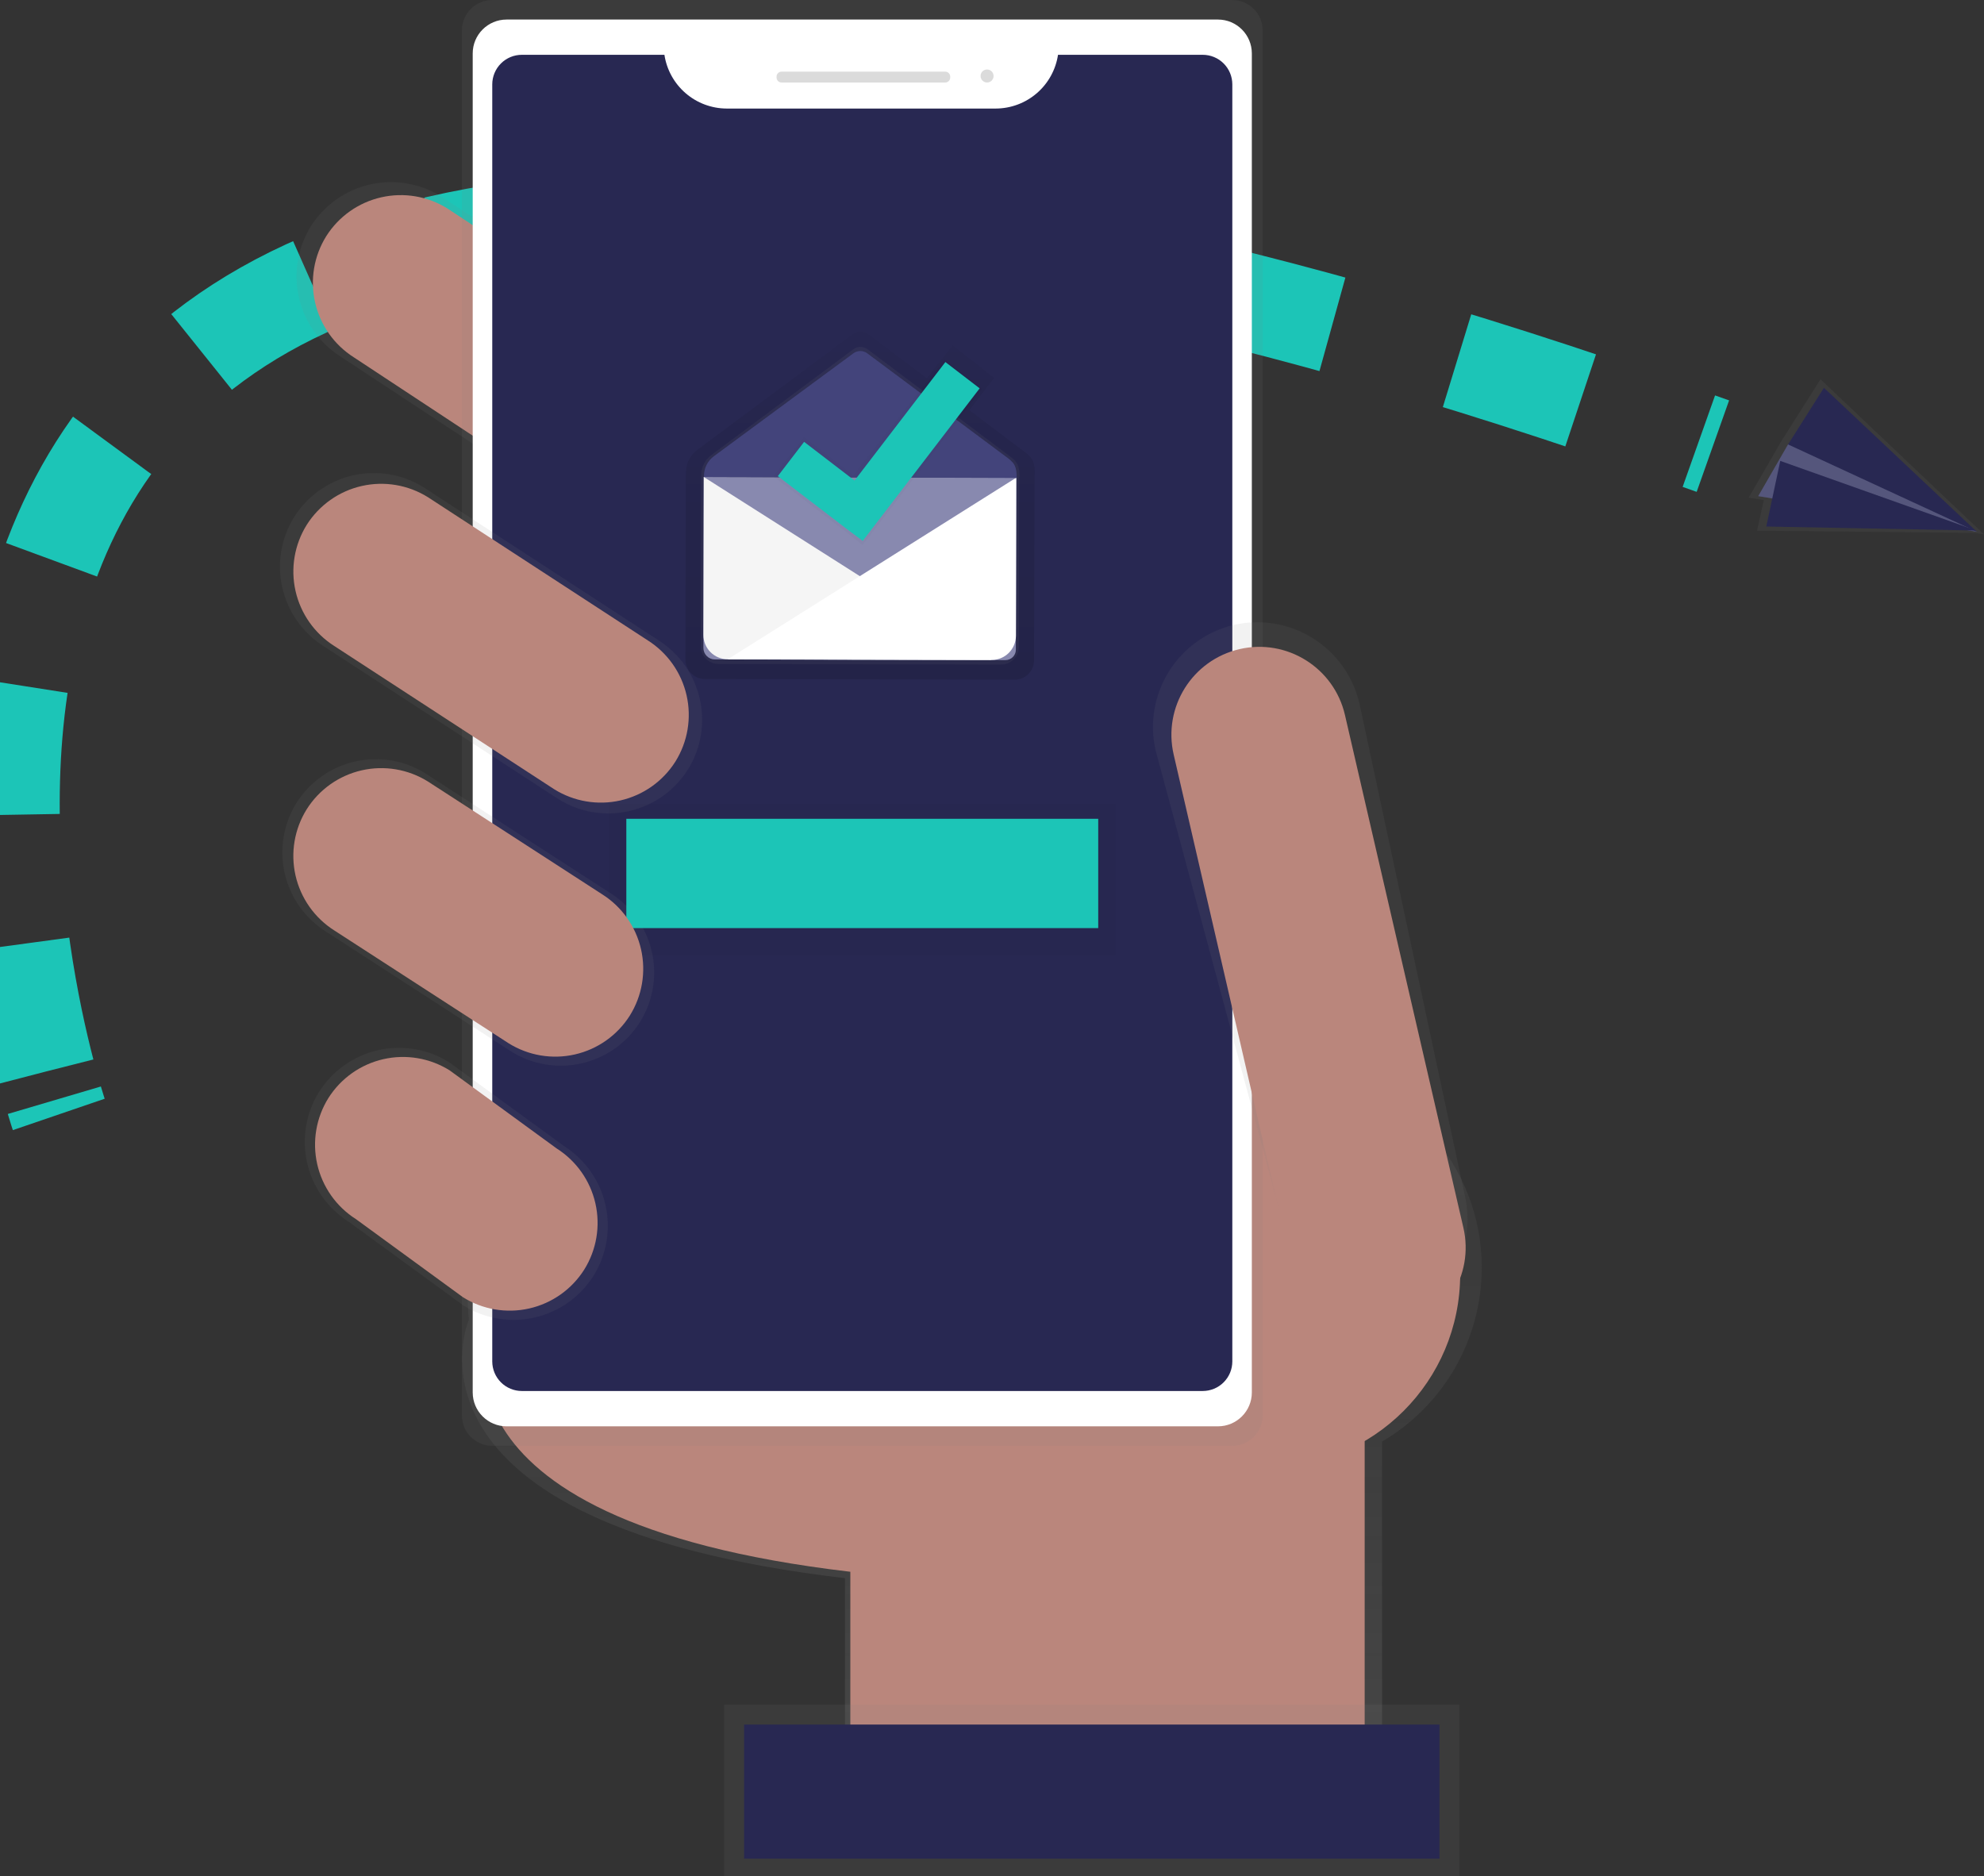 <svg width="184" height="174" viewBox="0 0 184 174" fill="none" xmlns="http://www.w3.org/2000/svg">
<rect x="0" y="0" width="184" height="174" fill="#333333" stroke="none"/>
<g clip-path="url(#clip0)">
<path d="M5.45 103.358C5.45 103.358 5.293 102.898 5.04 102.041" stroke="#1CC5B7" stroke-width="9" stroke-miterlimit="10"/>
<path d="M4.298 99.368C-1.302 77.801 -18.759 -21.597 156.244 40.454" stroke="#1CC5B7" stroke-width="9" stroke-miterlimit="10" stroke-dasharray="12.04 12.04"/>
<path d="M157.555 40.915L158.856 41.376" stroke="#1CC5B7" stroke-width="9" stroke-miterlimit="10"/>
<path d="M137.421 117.573C137.422 112.913 135.685 108.42 132.549 104.973C129.413 101.527 125.105 99.375 120.466 98.938C115.828 98.502 111.194 99.813 107.471 102.614C103.748 105.415 101.204 109.506 100.336 114.084L42.846 112.525L43.477 122.405C43.477 122.405 35.279 141.327 78.364 146.368V165.493H128.173V133.695C130.986 132.048 133.319 129.693 134.941 126.865C136.563 124.037 137.418 120.834 137.421 117.573Z" fill="url(#paint0_linear)"/>
<path d="M45.451 122.82C45.451 122.82 37.601 140.94 78.861 145.774V164.097H126.562V115.571L44.838 113.356L45.451 122.82Z" fill="#BA867C"/>
<path d="M69.291 47.203C68.047 49.167 66.077 50.558 63.811 51.073C61.545 51.588 59.168 51.185 57.198 49.952L31.586 33.07C29.624 31.825 28.233 29.855 27.718 27.588C27.203 25.322 27.606 22.943 28.838 20.973C30.082 19.012 32.05 17.622 34.314 17.108C36.578 16.593 38.953 16.994 40.922 18.224L66.534 35.106C68.498 36.349 69.89 38.319 70.407 40.586C70.924 42.853 70.522 45.232 69.291 47.203Z" fill="url(#paint1_linear)"/>
<path d="M67.872 46.279C66.716 48.104 64.885 49.398 62.779 49.876C60.672 50.355 58.462 49.981 56.631 48.835L32.816 33.141C30.992 31.985 29.7 30.153 29.221 28.046C28.742 25.939 29.116 23.728 30.262 21.897C31.418 20.072 33.249 18.779 35.355 18.3C37.462 17.821 39.672 18.195 41.503 19.341L65.313 35.037C67.137 36.193 68.43 38.024 68.91 40.13C69.389 42.237 69.016 44.447 67.872 46.279Z" fill="#BA867C"/>
<path d="M117.505 136.11C127.399 136.11 135.419 128.087 135.419 118.19C135.419 108.294 127.399 100.271 117.505 100.271C107.612 100.271 99.592 108.294 99.592 118.19C99.592 128.087 107.612 136.11 117.505 136.11Z" fill="#BA867C"/>
<path d="M114.281 0H45.658C44.1 0 42.836 1.264 42.836 2.823V131.271C42.836 132.83 44.1 134.094 45.658 134.094H114.281C115.839 134.094 117.103 132.83 117.103 131.271V2.823C117.103 1.264 115.839 0 114.281 0Z" fill="url(#paint2_linear)"/>
<path d="M112.956 1.813H46.982C45.247 1.813 43.84 3.221 43.84 4.956V129.142C43.84 130.878 45.247 132.285 46.982 132.285H112.956C114.691 132.285 116.098 130.878 116.098 129.142V4.956C116.098 3.221 114.691 1.813 112.956 1.813Z" fill="white"/>
<path d="M98.122 5.083C97.913 6.467 97.216 7.73 96.157 8.644C95.098 9.558 93.747 10.063 92.348 10.067H67.393C65.994 10.062 64.644 9.557 63.585 8.643C62.526 7.729 61.829 6.466 61.62 5.083H48.399C48.038 5.083 47.681 5.153 47.348 5.291C47.015 5.429 46.713 5.631 46.458 5.886C46.203 6.141 46 6.443 45.862 6.777C45.724 7.11 45.653 7.467 45.653 7.827V126.262C45.653 126.623 45.724 126.98 45.861 127.313C45.999 127.646 46.201 127.949 46.456 128.204C46.711 128.459 47.013 128.661 47.346 128.799C47.679 128.938 48.036 129.009 48.397 129.009H111.542C111.902 129.009 112.259 128.938 112.593 128.8C112.926 128.663 113.228 128.461 113.483 128.206C113.738 127.951 113.941 127.648 114.079 127.315C114.217 126.982 114.288 126.625 114.288 126.264V7.83C114.288 7.469 114.217 7.112 114.08 6.779C113.942 6.445 113.74 6.143 113.485 5.888C113.23 5.633 112.928 5.43 112.595 5.292C112.262 5.154 111.905 5.083 111.544 5.083H98.122Z" fill="#282852"/>
<path d="M87.663 6.645H72.481C72.227 6.645 72.02 6.852 72.02 7.106V7.191C72.02 7.446 72.227 7.652 72.481 7.652H87.663C87.917 7.652 88.124 7.446 88.124 7.191V7.106C88.124 6.852 87.917 6.645 87.663 6.645Z" fill="#DBDBDB"/>
<path d="M91.544 7.652C91.877 7.652 92.147 7.382 92.147 7.048C92.147 6.715 91.877 6.445 91.544 6.445C91.211 6.445 90.94 6.715 90.94 7.048C90.94 7.382 91.211 7.652 91.544 7.652Z" fill="#DBDBDB"/>
<path d="M129.087 121.35C123.888 122.552 120.32 119.161 119.118 113.962L107.172 69.593C106.601 67.086 107.045 64.455 108.407 62.275C109.768 60.094 111.937 58.541 114.44 57.955C116.945 57.383 119.576 57.828 121.755 59.19C123.935 60.552 125.488 62.721 126.074 65.224L135.822 110.732C137.024 115.939 134.283 120.147 129.087 121.35Z" fill="url(#paint3_linear)"/>
<path d="M124.734 66.313C123.72 61.925 119.343 59.19 114.956 60.203C110.57 61.217 107.835 65.596 108.849 69.984L119.833 117.541C120.847 121.929 125.224 124.664 129.611 123.65C133.997 122.636 136.732 118.257 135.718 113.869L124.734 66.313Z" fill="#BA867C"/>
<path d="M135.345 158.101H67.165V174H135.345V158.101Z" fill="url(#paint4_linear)"/>
<path d="M133.502 159.945H69.007V172.387H133.502V159.945Z" fill="#282852"/>
<path d="M95.181 42.024L89.897 38.044L92.2 35.049L88.356 32.03L85.954 35.077L80.52 30.987C80.313 30.831 80.061 30.747 79.802 30.747C79.544 30.747 79.292 30.831 79.085 30.987L64.682 41.713C64.136 42.173 63.624 42.701 63.62 43.908H63.604L63.567 60.434V61.169C63.566 61.406 63.612 61.64 63.702 61.859C63.792 62.078 63.924 62.277 64.091 62.444C64.258 62.612 64.456 62.745 64.675 62.837C64.893 62.928 65.127 62.975 65.364 62.975H66.073L79.73 63.005L94.098 63.038C94.335 63.038 94.569 62.992 94.788 62.902C95.007 62.812 95.206 62.68 95.374 62.513C95.541 62.346 95.674 62.148 95.765 61.93C95.856 61.711 95.904 61.477 95.904 61.24L95.944 44.01H95.973C95.973 42.8 95.727 42.484 95.181 42.024Z" fill="url(#paint5_linear)"/>
<path d="M94.555 44.261C94.555 43.16 94.324 42.879 93.831 42.452L80.456 32.39C80.267 32.248 80.037 32.171 79.8 32.171C79.564 32.171 79.334 32.248 79.145 32.39L66.004 42.178C65.688 42.404 65.434 42.706 65.265 43.056C65.096 43.405 65.017 43.792 65.037 44.18H65.023L64.988 59.259V59.929C64.988 60.365 65.16 60.784 65.468 61.093C65.775 61.401 66.192 61.576 66.628 61.577H67.276L79.737 61.605L92.846 61.635C93.281 61.635 93.7 61.463 94.008 61.155C94.317 60.847 94.491 60.43 94.493 59.994L94.527 44.273L94.555 44.261Z" fill="url(#paint6_linear)"/>
<path d="M65.264 44.241L94.248 44.306L94.212 60.258C94.211 60.385 94.186 60.51 94.137 60.627C94.089 60.743 94.018 60.849 93.928 60.939C93.838 61.028 93.732 61.099 93.615 61.147C93.498 61.195 93.373 61.219 93.246 61.219L66.297 61.158C66.015 61.157 65.745 61.045 65.547 60.845C65.348 60.646 65.237 60.375 65.237 60.093L65.273 44.241L65.264 44.241Z" fill="#6A6B9B"/>
<path opacity="0.2" d="M65.264 44.241L94.248 44.306L94.212 60.258C94.211 60.385 94.186 60.51 94.137 60.627C94.089 60.743 94.018 60.849 93.928 60.939C93.838 61.028 93.732 61.099 93.615 61.147C93.498 61.195 93.373 61.219 93.246 61.219L66.297 61.158C66.015 61.157 65.745 61.045 65.547 60.845C65.348 60.646 65.237 60.375 65.237 60.093L65.273 44.241L65.264 44.241Z" fill="white"/>
<path d="M65.267 44.236L65.234 58.888C65.234 59.184 65.291 59.476 65.404 59.75C65.516 60.023 65.682 60.272 65.89 60.481C66.099 60.691 66.347 60.857 66.619 60.971C66.892 61.084 67.185 61.143 67.48 61.144L91.963 61.199" fill="#F5F5F5"/>
<path d="M94.252 44.3L94.22 58.962C94.22 59.257 94.161 59.55 94.047 59.823C93.933 60.096 93.767 60.343 93.558 60.552C93.349 60.761 93.1 60.926 92.827 61.039C92.553 61.151 92.261 61.209 91.965 61.208L67.482 61.153" fill="white"/>
<path d="M79.142 32.772L66.243 42.289C65.934 42.507 65.684 42.799 65.518 43.14C65.351 43.48 65.274 43.857 65.292 44.236L94.29 44.328C94.29 43.256 94.059 42.975 93.58 42.57L80.439 32.777C80.253 32.636 80.026 32.559 79.792 32.558C79.558 32.557 79.33 32.633 79.142 32.772Z" fill="#393B73"/>
<path opacity="0.2" d="M79.142 32.772L66.243 42.289C65.934 42.507 65.684 42.799 65.518 43.14C65.351 43.48 65.274 43.857 65.292 44.236L94.29 44.328C94.29 43.256 94.059 42.975 93.58 42.57L80.439 32.777C80.253 32.636 80.026 32.559 79.792 32.558C79.558 32.557 79.33 32.633 79.142 32.772Z" fill="#6A6B9B"/>
<path d="M91.113 36.083L87.605 33.332L79.126 44.074L74.57 40.54L71.716 44.169L78.348 49.236L79.992 50.556L91.113 36.083Z" fill="url(#paint7_linear)"/>
<path d="M90.855 36.017L87.677 33.579L79.253 44.567L74.575 40.98L72.136 44.16L78.403 48.962L80.011 50.166L90.855 36.017Z" fill="#1CC5B7"/>
<path d="M63.79 71.386C62.555 73.334 60.6 74.715 58.351 75.226C56.102 75.737 53.742 75.337 51.787 74.114L30.02 59.936C28.072 58.701 26.692 56.745 26.181 54.495C25.67 52.246 26.07 49.885 27.293 47.929C28.527 45.981 30.483 44.6 32.732 44.089C34.981 43.578 37.34 43.978 39.296 45.201L61.063 59.379C63.011 60.614 64.391 62.57 64.902 64.82C65.413 67.069 65.013 69.43 63.79 71.386Z" fill="url(#paint8_linear)"/>
<path d="M62.634 70.639C61.478 72.464 59.647 73.757 57.541 74.236C55.434 74.715 53.224 74.34 51.393 73.195L31.006 59.916C29.182 58.759 27.889 56.927 27.41 54.82C26.932 52.714 27.306 50.503 28.451 48.671C29.608 46.846 31.439 45.553 33.545 45.074C35.651 44.596 37.861 44.97 39.692 46.116L60.08 59.395C61.904 60.551 63.197 62.383 63.675 64.49C64.154 66.597 63.779 68.808 62.634 70.639Z" fill="#BA867C"/>
<path d="M59.35 94.801C58.121 96.741 56.175 98.115 53.936 98.624C51.697 99.133 49.348 98.736 47.402 97.517L30.223 86.4C28.284 85.171 26.91 83.224 26.401 80.984C25.892 78.745 26.29 76.395 27.507 74.448C28.736 72.508 30.682 71.133 32.921 70.624C35.16 70.115 37.509 70.513 39.455 71.731L56.632 82.851C58.571 84.08 59.945 86.026 60.454 88.265C60.963 90.504 60.566 92.854 59.35 94.801Z" fill="url(#paint9_linear)"/>
<path d="M55.037 118.336C53.798 120.293 51.834 121.681 49.575 122.195C47.316 122.708 44.945 122.307 42.981 121.078L32.342 113.313C30.385 112.073 28.998 110.108 28.484 107.848C27.971 105.588 28.372 103.217 29.601 101.252C30.842 99.296 32.806 97.911 35.065 97.399C37.324 96.887 39.694 97.29 41.657 98.52L52.296 106.283C54.252 107.522 55.637 109.486 56.151 111.744C56.664 114.002 56.264 116.372 55.037 118.336Z" fill="url(#paint10_linear)"/>
<path d="M54.178 117.757C53.022 119.582 51.191 120.875 49.085 121.354C46.978 121.833 44.769 121.459 42.938 120.313L33.017 113.073C31.192 111.916 29.9 110.085 29.421 107.978C28.942 105.871 29.317 103.66 30.462 101.829C31.618 100.004 33.45 98.71 35.556 98.232C37.662 97.753 39.872 98.127 41.703 99.273L51.624 106.513C53.448 107.669 54.741 109.501 55.219 111.608C55.698 113.715 55.324 115.926 54.178 117.757Z" fill="#BA867C"/>
<path d="M103.464 74.556H56.475V88.612H103.464V74.556Z" fill="url(#paint11_linear)"/>
<path d="M101.851 75.939H58.087V86.077H101.851V75.939Z" fill="#1CC5B7"/>
<path d="M183.173 49.429L184 49.558L183.871 49.436H183.94L183.832 49.399L168.839 35.176L165.2 40.92L162.173 46.16L163.576 46.379L162.954 49.217L183.173 49.429Z" fill="url(#paint12_linear)"/>
<path d="M165.829 41.219L163.064 46.014L183.334 49.316L170.279 40.222L165.829 41.219Z" fill="#6A6B9B"/>
<path opacity="0.2" d="M165.829 41.219L163.064 46.014L183.334 49.316L170.279 40.222L165.829 41.219Z" fill="black"/>
<path d="M169.157 35.966L183.334 49.316L165.829 41.219L169.157 35.966Z" fill="#282852"/>
<path d="M163.811 48.832L183.279 49.203L165.105 42.747L163.811 48.832Z" fill="#282852"/>
<path d="M58.405 94.199C57.249 96.024 55.417 97.317 53.311 97.796C51.205 98.275 48.995 97.901 47.164 96.755L31.003 86.294C29.179 85.137 27.887 83.305 27.408 81.199C26.929 79.092 27.304 76.881 28.449 75.049C29.603 73.222 31.434 71.927 33.54 71.446C35.646 70.965 37.857 71.338 39.69 72.483L55.85 82.944C57.678 84.1 58.973 85.934 59.452 88.044C59.93 90.153 59.554 92.367 58.405 94.199Z" fill="#BA867C"/>
</g>
<defs>
<linearGradient id="paint0_linear" x1="90.137" y1="165.502" x2="90.137" y2="98.858" gradientUnits="userSpaceOnUse">
<stop stop-color="#808080" stop-opacity="0.25"/>
<stop offset="0.54" stop-color="#808080" stop-opacity="0.12"/>
<stop offset="1" stop-color="#808080" stop-opacity="0.1"/>
</linearGradient>
<linearGradient id="paint1_linear" x1="17767.6" y1="10167.2" x2="17767.6" y2="5029.44" gradientUnits="userSpaceOnUse">
<stop stop-color="#808080" stop-opacity="0.25"/>
<stop offset="0.54" stop-color="#808080" stop-opacity="0.12"/>
<stop offset="1" stop-color="#808080" stop-opacity="0.1"/>
</linearGradient>
<linearGradient id="paint2_linear" x1="40510.8" y1="87733" x2="40510.8" y2="9695.73" gradientUnits="userSpaceOnUse">
<stop stop-color="#808080" stop-opacity="0.25"/>
<stop offset="0.54" stop-color="#808080" stop-opacity="0.12"/>
<stop offset="1" stop-color="#808080" stop-opacity="0.1"/>
</linearGradient>
<linearGradient id="paint3_linear" x1="21283.2" y1="38394.6" x2="21283.2" y2="20682.3" gradientUnits="userSpaceOnUse">
<stop stop-color="#808080" stop-opacity="0.25"/>
<stop offset="0.54" stop-color="#808080" stop-opacity="0.12"/>
<stop offset="1" stop-color="#808080" stop-opacity="0.1"/>
</linearGradient>
<linearGradient id="paint4_linear" x1="43516.6" y1="13298.8" x2="43516.6" y2="12201.8" gradientUnits="userSpaceOnUse">
<stop stop-color="#808080" stop-opacity="0.25"/>
<stop offset="0.54" stop-color="#808080" stop-opacity="0.12"/>
<stop offset="1" stop-color="#808080" stop-opacity="0.1"/>
</linearGradient>
<linearGradient id="paint5_linear" x1="79.769" y1="63.035" x2="79.769" y2="30.745" gradientUnits="userSpaceOnUse">
<stop stop-opacity="0.12"/>
<stop offset="0.55" stop-opacity="0.09"/>
<stop offset="1" stop-opacity="0.02"/>
</linearGradient>
<linearGradient id="paint6_linear" x1="16168.3" y1="10045.5" x2="16168.3" y2="6278.38" gradientUnits="userSpaceOnUse">
<stop stop-color="#808080" stop-opacity="0.25"/>
<stop offset="0.54" stop-color="#808080" stop-opacity="0.12"/>
<stop offset="1" stop-color="#808080" stop-opacity="0.1"/>
</linearGradient>
<linearGradient id="paint7_linear" x1="10709" y1="5069.23" x2="10712" y2="3780.38" gradientUnits="userSpaceOnUse">
<stop stop-opacity="0.12"/>
<stop offset="0.55" stop-opacity="0.09"/>
<stop offset="1" stop-opacity="0.02"/>
</linearGradient>
<linearGradient id="paint8_linear" x1="15533.3" y1="12668" x2="15533.3" y2="8341.76" gradientUnits="userSpaceOnUse">
<stop stop-color="#808080" stop-opacity="0.25"/>
<stop offset="0.54" stop-color="#808080" stop-opacity="0.12"/>
<stop offset="1" stop-color="#808080" stop-opacity="0.1"/>
</linearGradient>
<linearGradient id="paint9_linear" x1="13367.8" y1="14326.5" x2="13367.8" y2="10817.9" gradientUnits="userSpaceOnUse">
<stop stop-color="#808080" stop-opacity="0.25"/>
<stop offset="0.54" stop-color="#808080" stop-opacity="0.12"/>
<stop offset="1" stop-color="#808080" stop-opacity="0.1"/>
</linearGradient>
<linearGradient id="paint10_linear" x1="10765.5" y1="15328.9" x2="10765.5" y2="12565.3" gradientUnits="userSpaceOnUse">
<stop stop-color="#808080" stop-opacity="0.25"/>
<stop offset="0.54" stop-color="#808080" stop-opacity="0.12"/>
<stop offset="1" stop-color="#808080" stop-opacity="0.1"/>
</linearGradient>
<linearGradient id="paint11_linear" x1="16370.2" y1="5479.87" x2="16370.2" y2="4622.49" gradientUnits="userSpaceOnUse">
<stop stop-opacity="0.12"/>
<stop offset="0.55" stop-opacity="0.09"/>
<stop offset="1" stop-opacity="0.02"/>
</linearGradient>
<linearGradient id="paint12_linear" x1="15248.4" y1="15251.4" x2="15750" y2="14460.1" gradientUnits="userSpaceOnUse">
<stop stop-color="#808080" stop-opacity="0.25"/>
<stop offset="0.54" stop-color="#808080" stop-opacity="0.12"/>
<stop offset="1" stop-color="#808080" stop-opacity="0.1"/>
</linearGradient>
<clipPath id="clip0">
<rect width="184" height="174" fill="white"/>
</clipPath>
</defs>
</svg>

